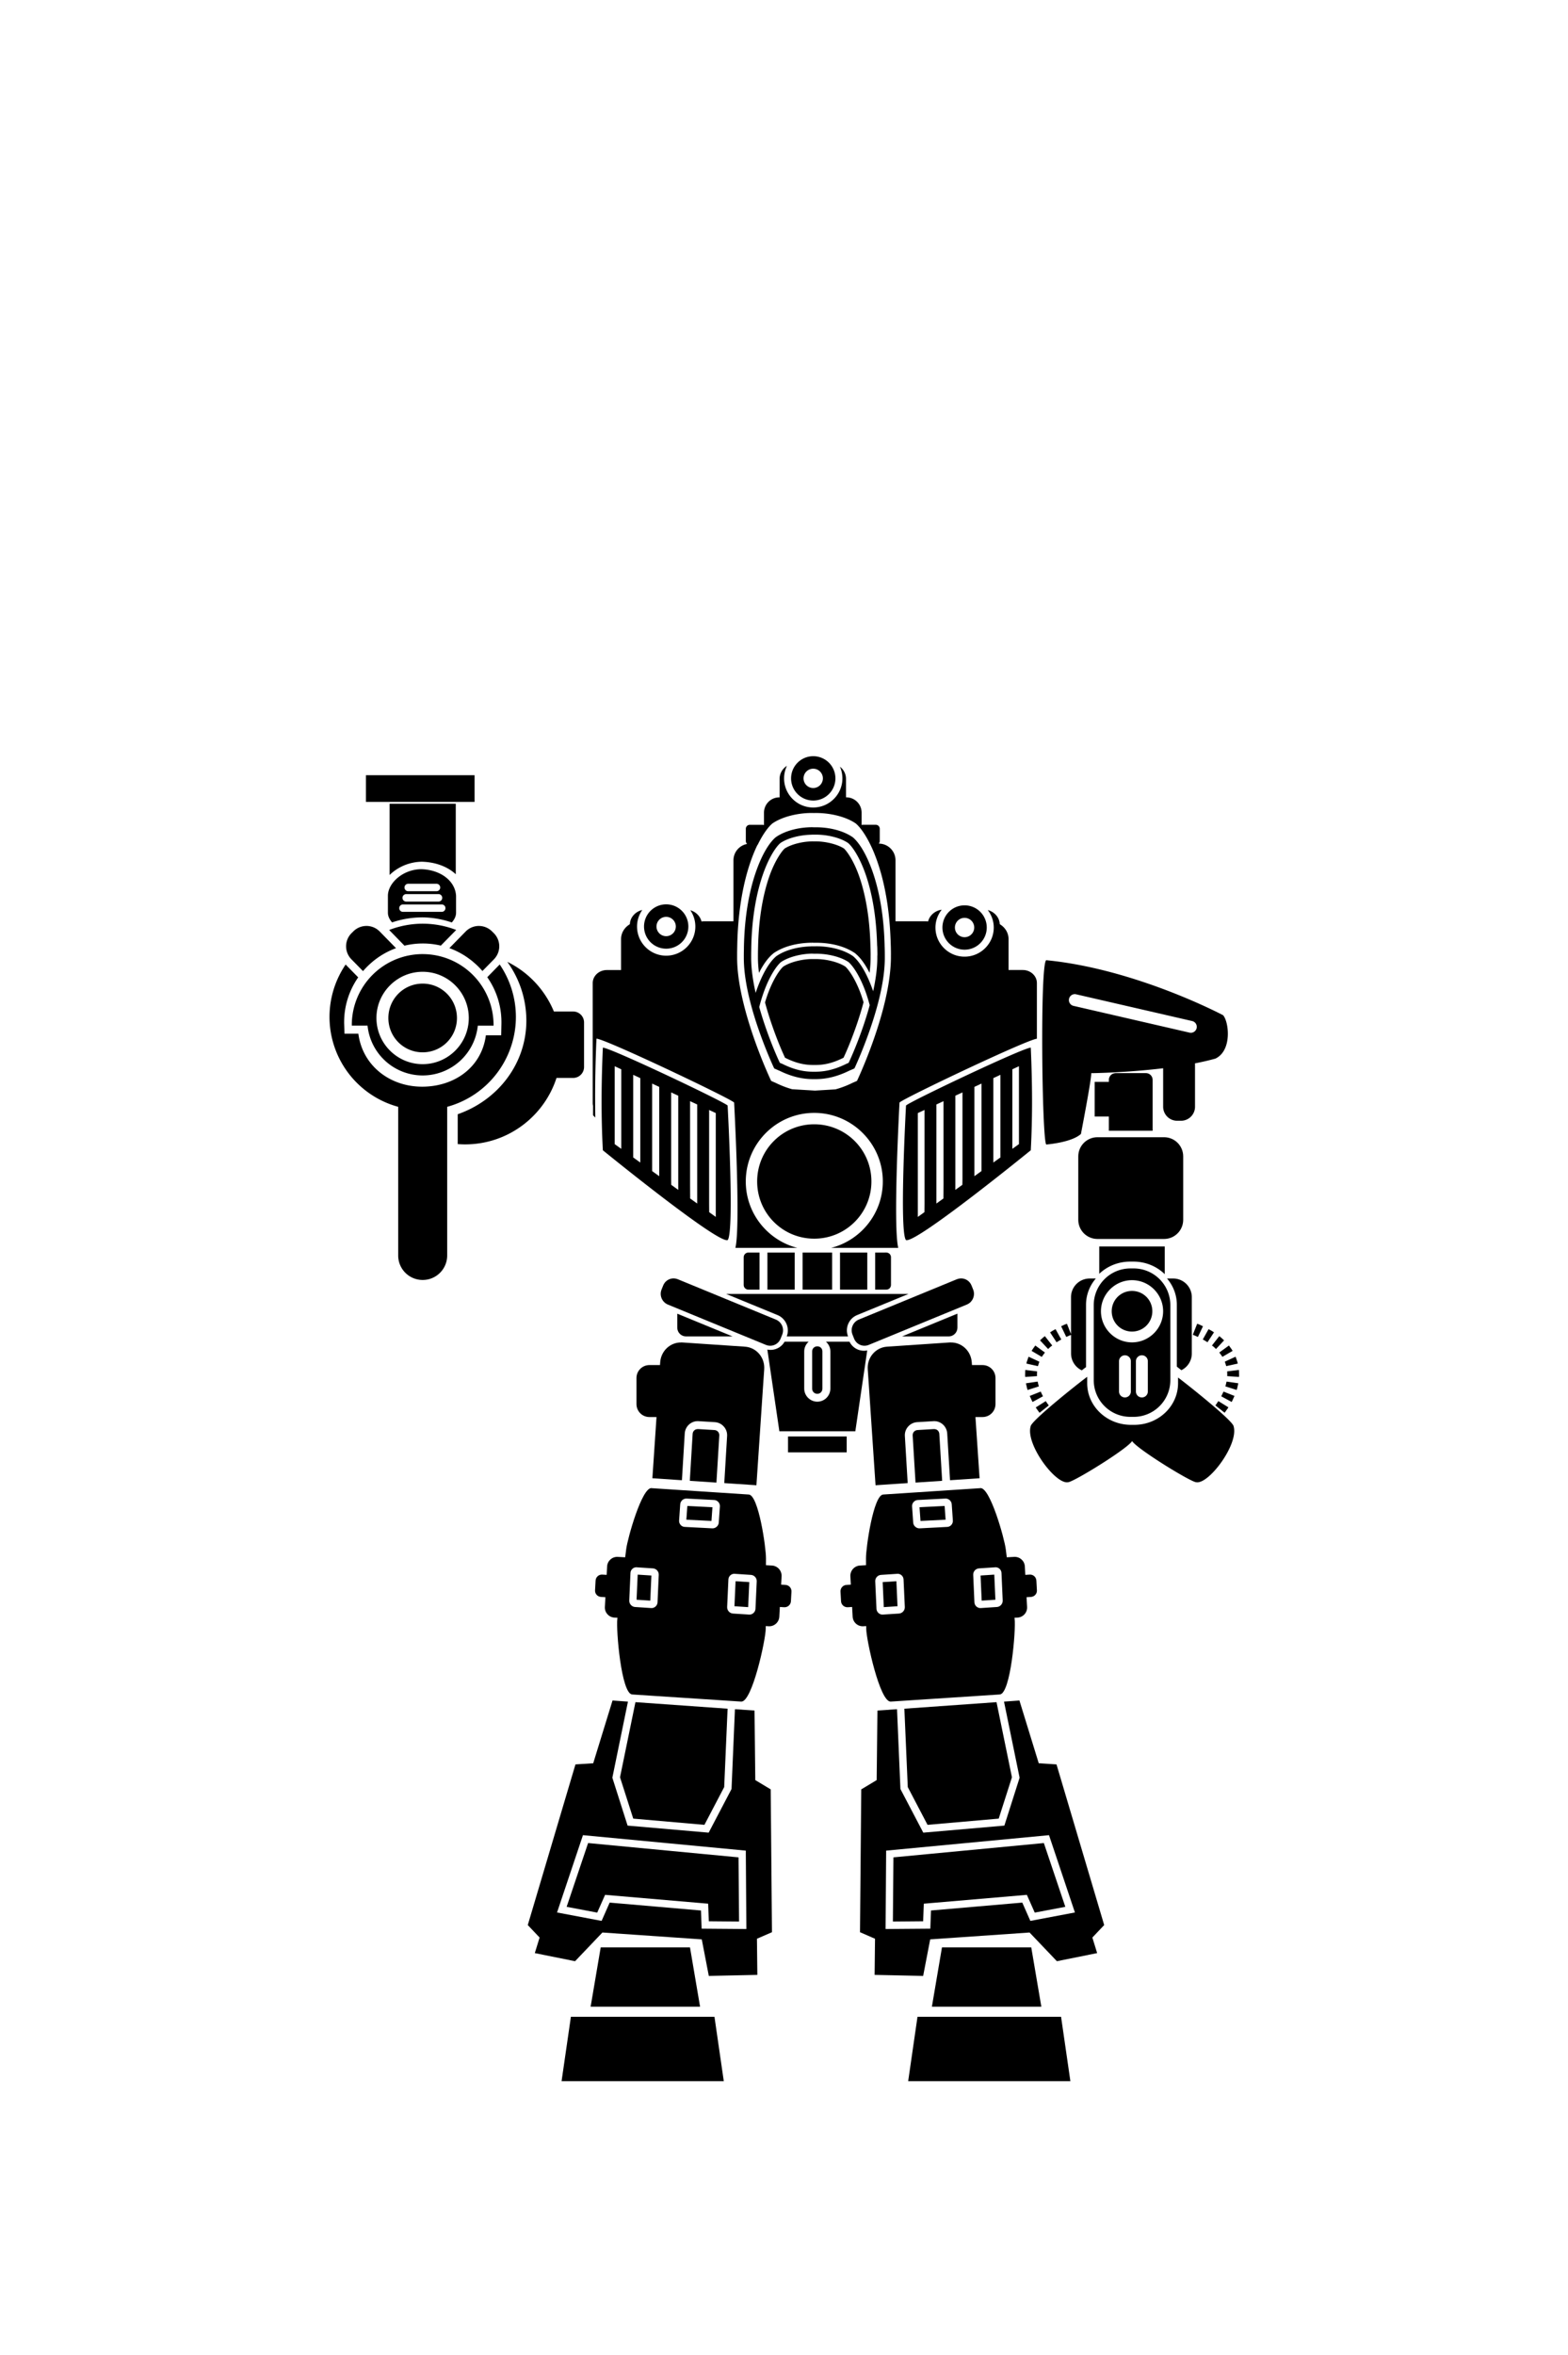<?xml version="1.0" encoding="UTF-8" standalone="no"?>
<!-- Created with Inkscape (http://www.inkscape.org/) -->

<svg
   sodipodi:docname="Valiant.svg"
   inkscape:version="1.1.2 (0a00cf5339, 2022-02-04)"
   id="svg8"
   version="1.1"
   viewBox="0 0 34.983 52.516"
   height="52.516mm"
   width="34.983mm"
   xmlns:inkscape="http://www.inkscape.org/namespaces/inkscape"
   xmlns:sodipodi="http://sodipodi.sourceforge.net/DTD/sodipodi-0.dtd"
   xmlns="http://www.w3.org/2000/svg"
   xmlns:svg="http://www.w3.org/2000/svg"
   xmlns:rdf="http://www.w3.org/1999/02/22-rdf-syntax-ns#"
   xmlns:cc="http://creativecommons.org/ns#"
   xmlns:dc="http://purl.org/dc/elements/1.1/">
  <defs
     id="defs2" />
  <sodipodi:namedview
     id="base"
     pagecolor="#ffffff"
     bordercolor="#666666"
     borderopacity="1.0"
     inkscape:pageopacity="0.0"
     inkscape:pageshadow="2"
     inkscape:zoom="2.8284271"
     inkscape:cx="72.831998"
     inkscape:cy="130.4612"
     inkscape:document-units="mm"
     inkscape:current-layer="layer1"
     showgrid="false"
     inkscape:window-width="1637"
     inkscape:window-height="773"
     inkscape:window-x="1989"
     inkscape:window-y="1229"
     inkscape:window-maximized="0"
     inkscape:snap-global="false"
     fit-margin-top="0"
     fit-margin-left="0"
     fit-margin-right="0"
     fit-margin-bottom="0"
     showguides="false"
     inkscape:guide-bbox="true"
     inkscape:pagecheckerboard="0" />
  <g
     inkscape:label="Capa 1"
     inkscape:groupmode="layer"
     id="layer1"
     transform="translate(-135.49,-99.591)">
    <rect
       style="opacity:1;vector-effect:none;fill:#1a1a1a;fill-opacity:1;stroke:none;stroke-width:0.1;stroke-linecap:butt;stroke-linejoin:miter;stroke-miterlimit:4;stroke-dasharray:none;stroke-dashoffset:0;stroke-opacity:1"
       id="rect860"
       width="7.094"
       height="0"
       x="148.868"
       y="129.319" />
    <g
       id="g11644"
       transform="translate(-0.164)">
      <path
         id="rect10456"
         style="fill:#000000;stroke:none;stroke-width:0.624;stroke-linecap:round;stroke-miterlimit:4;stroke-dasharray:none;stroke-dashoffset:0;stop-color:#000000"
         d="m 31.428,65.234 v 2.246 h 9.146 v -2.246 z m 1.992,2.402 v 5.996 c 0.655,-0.647 1.641,-1.111 2.732,-1.117 1.162,0.033 2.168,0.428 2.838,1.053 v -5.932 z m 2.666,5.508 c -1.536,0.007 -2.809,1.16 -2.809,2.242 v 1.424 c 0,0.29 0.136,0.565 0.352,0.812 0.806,-0.276 1.652,-0.418 2.504,-0.422 v -0.002 c 0.859,0.004 1.711,0.148 2.523,0.428 0.22,-0.249 0.359,-0.525 0.359,-0.816 v -1.424 c -0.071,-1.262 -1.307,-2.196 -2.93,-2.242 z m -1.102,1.225 h 2.385 c 0.171,6.93e-4 0.31,0.139 0.311,0.311 0.004,0.174 -0.136,0.318 -0.311,0.318 h -2.385 c -0.174,-0.002 -0.312,-0.145 -0.309,-0.318 6.82e-4,-0.17 0.138,-0.309 0.309,-0.311 z m -0.17,0.871 h 2.725 c 0.171,6.93e-4 0.31,0.139 0.311,0.311 0.004,0.174 -0.136,0.318 -0.311,0.318 h -2.725 c -0.174,-0.002 -0.312,-0.145 -0.309,-0.318 6.82e-4,-0.17 0.138,-0.309 0.309,-0.311 z m -0.266,0.871 h 3.256 c 0.174,-0.004 0.318,0.136 0.318,0.311 -6.68e-4,0.174 -0.144,0.314 -0.318,0.311 h -3.256 c -0.174,0.003 -0.316,-0.137 -0.316,-0.311 6.85e-4,-0.174 0.143,-0.313 0.316,-0.311 z m 1.656,1.619 a 7.847,7.847 0 0 0 -2.822,0.529 l 1.289,1.32 c 0.495,-0.119 1.01,-0.184 1.541,-0.184 h 0.002 c 0.523,6e-5 1.031,0.062 1.52,0.178 l 1.293,-1.316 a 7.847,7.847 0 0 0 -2.822,-0.527 z m -4.717,0.189 c -0.4,-0.004 -0.8,0.144 -1.109,0.447 l -0.15,0.148 c -0.618,0.606 -0.629,1.592 -0.023,2.211 l 0.977,0.996 c 0.158,-0.184 0.326,-0.359 0.502,-0.525 0.083,-0.078 0.169,-0.154 0.256,-0.229 0.037,-0.031 0.074,-0.063 0.111,-0.094 0.123,-0.1 0.249,-0.194 0.379,-0.285 0.003,-0.002 0.006,-0.005 0.01,-0.008 0.277,-0.193 0.569,-0.366 0.875,-0.516 0.21,-0.103 0.425,-0.195 0.646,-0.275 l -1.371,-1.4 c -0.303,-0.309 -0.702,-0.467 -1.102,-0.471 z m 9.434,0 c -0.4,0.004 -0.797,0.162 -1.1,0.471 l -1.369,1.396 c 0.236,0.085 0.466,0.184 0.689,0.295 0.124,0.062 0.246,0.128 0.365,0.197 0.027,0.016 0.055,0.031 0.082,0.047 0.121,0.072 0.239,0.149 0.355,0.229 0.06,0.041 0.117,0.084 0.176,0.127 0.081,0.06 0.162,0.119 0.24,0.182 0.041,0.033 0.079,0.068 0.119,0.102 0.083,0.071 0.166,0.142 0.246,0.217 0.18,0.168 0.351,0.344 0.512,0.531 l 0.967,-0.986 c 0.606,-0.619 0.597,-1.605 -0.021,-2.211 L 42.031,78.367 c -0.309,-0.303 -0.71,-0.451 -1.109,-0.447 z m -4.717,2.369 a 5.967,5.967 0 0 0 -5.967,5.967 5.967,5.967 0 0 0 0.002,0.053 h 1.324 A 4.668,4.668 0 0 0 36.205,90.5 4.668,4.668 0 0 0 40.846,86.309 h 1.324 a 5.967,5.967 0 0 0 0.002,-0.053 5.967,5.967 0 0 0 -5.967,-5.967 z m 7.131,0.656 v 0.002 c 1.004,1.395 1.597,3.103 1.598,4.949 -0.003,3.624 -2.398,6.689 -5.779,7.869 v 2.512 c 0.207,0.015 0.414,0.025 0.621,0.025 3.596,-4.56e-4 6.644,-2.346 7.697,-5.592 h 1.396 c 0.511,0 0.922,-0.411 0.922,-0.922 v -3.746 c 0,-0.511 -0.411,-0.922 -0.922,-0.922 h -1.617 c -0.741,-1.79 -2.113,-3.292 -3.916,-4.176 z m -0.646,0.217 c -0.006,0.006 -0.011,0.013 -0.018,0.02 l -1.029,1.051 c 0.751,1.074 1.193,2.378 1.193,3.785 v 0.016 0.008 c -6.05e-4,0.019 7.91e-4,0.04 0,0.059 l -0.021,1.02 h -1.289 c -0.353,2.695 -2.649,4.325 -5.367,4.326 -2.718,-0.001 -5.016,-1.764 -5.369,-4.459 h -1.166 l -0.031,-0.887 c -7.94e-4,-0.019 6.42e-4,-0.04 0,-0.059 v -0.008 -0.016 c 1.59e-4,-1.401 0.438,-2.7 1.184,-3.771 l -1.041,-1.062 c -0.005,-0.006 -0.01,-0.012 -0.016,-0.018 a 7.847,7.847 0 0 0 -1.359,4.41 7.847,7.847 0 0 0 5.783,7.564 v 0.049 10.4 2.059 c 0,1.143 0.92,2.062 2.062,2.062 1.143,0 2.062,-0.92 2.062,-2.062 v -2.059 -10.4 -0.049 a 7.847,7.847 0 0 0 5.785,-7.564 7.847,7.847 0 0 0 -1.363,-4.414 z m -6.486,0.615 c 2.141,0 3.883,1.749 3.883,3.891 0,2.141 -1.741,3.883 -3.883,3.883 -2.141,0 -3.891,-1.741 -3.891,-3.883 0,-2.141 1.749,-3.891 3.891,-3.891 z m 0,0.996 c -1.601,0 -2.887,1.294 -2.887,2.895 0,1.601 1.286,2.887 2.887,2.887 1.601,0 2.887,-1.286 2.887,-2.887 0,-1.601 -1.286,-2.895 -2.887,-2.895 z"
         transform="matrix(0.265,0,0,0.265,135.49,99.591)" />
      <path
         id="rect4226"
         style="fill:#000000;stroke:none;stroke-width:0.165;stroke-linecap:round;stroke-miterlimit:4;stroke-dasharray:none;stop-color:#000000"
         d="m 160.179,127.387 v 0.61 c 0.176,-0.168 0.42,-0.272 0.689,-0.272 h 0.075 c 0.273,0 0.52,0.107 0.697,0.28 v -0.618 z m 0.697,0.49 c -0.454,0 -0.82,0.366 -0.82,0.82 v 1.67 c 0,0.454 0.366,0.82 0.82,0.82 h 0.069 c 0.454,0 0.82,-0.366 0.82,-0.82 v -1.67 c 0,-0.454 -0.366,-0.82 -0.82,-0.82 z m -0.911,0.225 c -0.23,0 -0.416,0.186 -0.416,0.416 v 0.823 l -0.091,-0.23 -0.057,0.021 -0.072,0.035 0.114,0.238 0.065,-0.029 0.042,-0.017 v 0.414 c 0,0.167 0.098,0.311 0.24,0.377 0.012,-0.009 0.03,-0.024 0.038,-0.03 l 0.056,-0.042 v -1.391 c 0,-0.222 0.082,-0.426 0.219,-0.586 z m 1.726,0 c 0.137,0.16 0.219,0.364 0.219,0.586 v 1.379 l 0.091,0.072 c 0.002,0.002 0.007,0.006 0.01,0.008 0.138,-0.068 0.233,-0.209 0.233,-0.374 v -1.255 c 0,-0.23 -0.186,-0.416 -0.416,-0.416 z m -0.781,0.037 c 0.381,0 0.694,0.312 0.694,0.693 0,0.381 -0.312,0.694 -0.694,0.694 -0.381,0 -0.693,-0.312 -0.693,-0.694 0,-0.381 0.312,-0.693 0.693,-0.693 z m 0,0.24 c -0.252,0 -0.453,0.202 -0.453,0.453 0,0.252 0.202,0.453 0.453,0.453 0.252,0 0.453,-0.202 0.453,-0.453 0,-0.252 -0.202,-0.453 -0.453,-0.453 z m 1.454,0.731 -0.098,0.246 0.049,0.02 0.065,0.029 0.113,-0.238 -0.072,-0.035 z m -3.16,0.121 -0.067,0.037 -0.055,0.035 0.145,0.221 0.047,-0.029 0.058,-0.033 z m 3.414,0 -0.129,0.23 0.058,0.033 0.047,0.029 0.145,-0.221 -0.055,-0.035 z m -3.652,0.156 -0.043,0.034 -0.065,0.06 0.18,0.193 0.057,-0.053 0.035,-0.025 z m 3.891,0 -0.164,0.209 0.035,0.025 0.056,0.053 0.18,-0.193 -0.065,-0.06 z m -4.105,0.209 -0.06,0.084 -0.022,0.037 0.228,0.133 0.014,-0.023 0.055,-0.074 z m 4.32,0 -0.215,0.156 0.055,0.074 0.014,0.023 0.228,-0.133 -0.022,-0.037 z m -2.321,0.218 a 0.132,0.132 0 0 1 0.133,0.131 v 0.676 a 0.132,0.132 0 0 1 -0.133,0.133 0.132,0.132 0 0 1 -0.131,-0.133 v -0.676 a 0.132,0.132 0 0 1 0.131,-0.131 z m 0.379,0 a 0.132,0.132 0 0 1 0.133,0.131 v 0.676 a 0.132,0.132 0 0 1 -0.133,0.133 0.132,0.132 0 0 1 -0.133,-0.133 v -0.676 a 0.132,0.132 0 0 1 0.133,-0.131 z m -2.527,0.032 -0.01,0.024 -0.033,0.098 -0.006,0.031 0.258,0.057 0.004,-0.018 0.023,-0.07 0.004,-0.011 z m 4.617,0 -0.24,0.11 0.004,0.012 0.023,0.07 0.004,0.018 0.258,-0.057 -0.006,-0.031 -0.033,-0.098 z m -4.691,0.295 -0.002,0.023 -0.002,0.1 0.002,0.033 0.264,-0.018 -0.002,-0.023 0.002,-0.072 0.002,-0.011 z m 4.766,0 -0.264,0.032 0.002,0.011 0.002,0.072 -0.002,0.023 0.264,0.018 0.002,-0.033 -0.002,-0.1 z m -3.385,0.153 c -0.158,0.114 -1.254,0.98 -1.262,1.105 -0.115,0.399 0.553,1.293 0.831,1.246 0.102,0.011 1.324,-0.741 1.433,-0.918 0.11,0.177 1.331,0.928 1.434,0.918 0.278,0.047 0.947,-0.847 0.831,-1.246 -0.007,-0.12 -1.021,-0.925 -1.24,-1.089 v 0.127 c 0,0.513 -0.437,0.928 -0.976,0.928 h -0.075 c -0.539,0 -0.976,-0.415 -0.976,-0.928 z m -1.105,0.106 -0.262,0.039 0.004,0.018 0.022,0.096 0.011,0.035 0.252,-0.08 -0.008,-0.025 -0.018,-0.076 z m 4.215,0 -0.002,0.006 -0.018,0.076 -0.008,0.025 0.252,0.08 0.012,-0.035 0.021,-0.096 0.004,-0.018 z m -4.147,0.223 -0.246,0.098 0.008,0.015 0.041,0.09 0.015,0.029 0.233,-0.127 -0.012,-0.022 -0.035,-0.074 z m 4.078,0 -0.004,0.01 -0.035,0.074 -0.012,0.021 0.233,0.127 0.015,-0.029 0.041,-0.09 0.008,-0.015 z m -3.965,0.213 -0.224,0.141 0.013,0.02 0.057,0.08 0.015,0.019 0.207,-0.164 -0.012,-0.014 -0.047,-0.068 z m 3.851,0 -0.01,0.013 -0.046,0.069 -0.012,0.013 0.207,0.164 0.015,-0.02 0.057,-0.08 0.013,-0.02 z" />
      <path
         id="path9379"
         style="color:#000000;fill:#000000;stroke-width:1px;-inkscape-stroke:none"
         d="M 69.086,63.635 A 1.866,1.866 0 0 0 67.221,65.5 1.866,1.866 0 0 0 69.086,67.367 1.866,1.866 0 0 0 70.953,65.5 1.866,1.866 0 0 0 69.086,63.635 Z m -2.213,0.812 c -0.372,0.227 -0.619,0.636 -0.619,1.105 v 1.547 h -0.021 c -0.716,0 -1.293,0.575 -1.293,1.291 v 1.041 c -0.037,-0.014 -0.079,-0.023 -0.121,-0.023 h -1.072 c -0.186,0 -0.336,0.15 -0.336,0.336 v 1.027 c 0,0.099 0.042,0.187 0.109,0.248 -0.656,0.121 -1.15,0.689 -1.15,1.381 v 5.129 h -2.586 v 0.008 h -0.107 c -0.111,-0.446 -0.47,-0.802 -0.938,-0.939 0.267,0.393 0.422,0.865 0.422,1.373 0,1.352 -1.105,2.451 -2.457,2.451 -1.352,-3.8e-5 -2.451,-1.099 -2.451,-2.451 0,-0.518 0.164,-0.999 0.439,-1.396 -0.586,0.14 -1.02,0.62 -1.045,1.199 -0.445,0.265 -0.74,0.725 -0.74,1.252 v 2.604 h -1.193 c -0.661,0 -1.193,0.491 -1.193,1.1 V 92.812 c 0,0.082 0.009,0.162 0.027,0.238 v 0.801 l 0.191,0.191 c -0.04,-2.165 -0.005,-4.332 0.096,-6.637 0.641,-0.025 11.311,5.044 11.59,5.375 0,0 0.564,10.353 0.107,12.23 h 5.213 c -2.491,-0.638 -4.338,-2.899 -4.338,-5.588 0,-3.182 2.582,-5.771 5.764,-5.771 3.182,0 5.773,2.59 5.773,5.771 0,2.688 -1.853,4.95 -4.346,5.588 h 5.645 c -0.456,-1.878 0.107,-12.23 0.107,-12.23 0.278,-0.329 10.804,-5.33 11.566,-5.369 v -4.684 c 0,-0.609 -0.533,-1.1 -1.193,-1.1 h -1.193 v -2.604 c 0,-0.527 -0.295,-0.987 -0.74,-1.252 -0.025,-0.567 -0.441,-1.038 -1.008,-1.189 0.311,0.412 0.502,0.919 0.502,1.473 0,1.352 -1.105,2.449 -2.457,2.449 -1.352,-3.7e-5 -2.451,-1.097 -2.451,-2.449 0,-0.568 0.202,-1.087 0.527,-1.504 -0.565,0.083 -1.016,0.476 -1.143,0.984 h -0.107 v -0.006 h -2.641 v -5.131 c 0,-0.78 -0.628,-1.408 -1.408,-1.408 0.051,-0.059 0.082,-0.136 0.082,-0.221 v -1.027 c 0,-0.186 -0.15,-0.336 -0.336,-0.336 h -1.074 c -0.041,0 -0.081,0.008 -0.117,0.021 v -1.039 c 0,-0.716 -0.577,-1.291 -1.293,-1.291 h -0.021 v -1.547 c 0,-0.422 -0.199,-0.795 -0.51,-1.031 0.133,0.302 0.207,0.633 0.207,0.982 0,1.352 -1.107,2.451 -2.459,2.451 -1.352,-3.8e-5 -2.451,-1.099 -2.451,-2.451 0,-0.379 0.088,-0.736 0.242,-1.057 z m 2.211,0.24 a 0.814,0.814 0 0 1 0.814,0.814 0.814,0.814 0 0 1 -0.814,0.812 0.814,0.814 0 0 1 -0.814,-0.812 0.814,0.814 0 0 1 0.814,-0.814 z m -0.246,3.725 c 0.018,-3.8e-4 0.036,2.37e-4 0.055,0 l -0.002,0.002 c 0.088,0 0.175,-1.25e-4 0.262,0.002 1.256,-0.03 2.635,0.28 3.506,0.873 0.357,0.298 0.809,0.905 1.252,1.818 h 0.002 c 0.009,0.018 0.017,0.037 0.025,0.055 0.036,0.075 0.072,0.151 0.107,0.23 0.007,0.015 0.013,0.028 0.02,0.043 0.039,0.087 0.077,0.175 0.115,0.268 0.012,0.029 0.023,0.055 0.035,0.084 0.035,0.085 0.069,0.178 0.104,0.268 0.014,0.037 0.029,0.073 0.043,0.111 0.007,0.018 0.013,0.035 0.02,0.053 0.04,0.109 0.08,0.219 0.119,0.334 0.002,0.005 0.004,0.01 0.006,0.016 0.01,0.031 0.021,0.063 0.031,0.094 0.076,0.225 0.148,0.46 0.219,0.707 0.008,0.026 0.016,0.051 0.023,0.078 0.007,0.023 0.013,0.047 0.02,0.07 0.037,0.133 0.072,0.267 0.107,0.406 0.074,0.292 0.144,0.6 0.209,0.92 0.022,0.11 0.043,0.22 0.064,0.334 0.003,0.017 0.007,0.034 0.01,0.051 0.017,0.093 0.034,0.186 0.051,0.281 0.006,0.036 0.011,0.073 0.018,0.109 0.026,0.154 0.051,0.309 0.074,0.469 0.002,0.013 0.004,0.026 0.006,0.039 0.023,0.16 0.044,0.325 0.064,0.49 0.003,0.026 0.007,0.05 0.01,0.076 0.006,0.052 0.012,0.104 0.018,0.156 0.006,0.052 0.012,0.104 0.018,0.156 0.023,0.21 0.044,0.426 0.062,0.645 0.009,0.11 0.019,0.22 0.027,0.332 8.16e-4,0.011 0.001,0.022 0.002,0.033 0.015,0.21 0.028,0.423 0.039,0.641 1.6e-4,0.003 -1.59e-4,0.006 0,0.01 5.42e-4,0.011 0.001,0.022 0.002,0.033 0.011,0.23 0.023,0.457 0.029,0.695 0.001,0.028 9.7e-4,0.054 0.002,0.084 0.004,0.081 0.006,0.162 0.008,0.244 0.005,0.199 0.008,0.399 0.008,0.605 7.6e-5,0.045 -0.002,0.093 -0.002,0.139 0.006,0.404 -0.022,0.825 -0.062,1.252 -0.397,4.2 -2.793,9.24 -2.793,9.24 -0.124,0.056 -0.244,0.109 -0.365,0.16 -0.493,0.242 -0.972,0.424 -1.449,0.553 L 69.234,91.775 67.312,91.66 c -0.462,-0.128 -0.927,-0.306 -1.404,-0.541 -0.121,-0.051 -0.241,-0.105 -0.365,-0.16 0,0 -0.007,-0.017 -0.008,-0.018 -0.008,-0.016 -0.104,-0.222 -0.236,-0.52 -0.061,-0.137 -0.128,-0.292 -0.207,-0.477 -0.002,-0.005 -0.006,-0.013 -0.008,-0.018 -0.133,-0.312 -0.288,-0.689 -0.453,-1.111 v -0.002 c -0.003,-0.007 -0.005,-0.013 -0.008,-0.02 -0.245,-0.628 -0.514,-1.36 -0.771,-2.15 -0.008,-0.024 -0.016,-0.048 -0.023,-0.072 -0.002,-0.007 -0.004,-0.014 -0.006,-0.021 -0.615,-1.903 -1.158,-4.127 -1.145,-6.029 0,-7.93e-4 3.8e-5,-0.002 0,-0.004 -0.001,-0.07 -2.64e-4,-0.138 0,-0.207 0,-0.206 0.004,-0.409 0.008,-0.607 1.13e-4,-0.011 -1.51e-4,-0.014 0,-0.021 6.8e-4,-0.026 0.001,-0.052 0.002,-0.078 0.072,-3.975 0.867,-6.779 1.697,-8.496 h 0.016 c 0.444,-0.913 0.897,-1.521 1.254,-1.818 0.798,-0.543 2.019,-0.853 3.184,-0.877 z m 0.104,1.199 c -1.077,0.015 -2.207,0.289 -2.99,0.826 l -0.008,0.008 -0.014,0.008 c -0.53,0.446 -1.145,1.403 -1.676,2.938 -0.531,1.534 -0.955,3.644 -1.004,6.35 -5.67e-4,0.019 6.05e-4,0.044 0,0.066 -2.27e-4,0.015 0,0.021 0,0.021 -0.004,0.172 -0.008,0.351 -0.008,0.533 -2.65e-4,0.059 -9.83e-4,0.117 0,0.184 v 0.008 c -0.008,1.332 0.277,2.807 0.654,4.184 0.058,0.21 0.116,0.417 0.178,0.621 0.004,0.014 0.009,0.029 0.014,0.043 0.055,0.183 0.109,0.362 0.166,0.539 0.005,0.015 0.011,0.031 0.016,0.047 0.072,0.224 0.147,0.444 0.221,0.656 0.63,1.82 1.262,3.166 1.262,3.166 l 0.051,0.104 0.104,0.045 c 0.104,0.047 0.203,0.09 0.303,0.133 0.004,0.002 0.012,-0.002 0.016,0 0.003,0.001 0.004,0.008 0.008,0.008 0.992,0.488 1.952,0.73 2.945,0.709 0.991,0.019 1.947,-0.221 2.938,-0.709 l 0.016,-0.008 c 0.101,-0.043 0.203,-0.084 0.309,-0.133 l 0.104,-0.045 0.053,-0.104 c 0,0 0.637,-1.36 1.27,-3.195 0.087,-0.253 0.174,-0.515 0.26,-0.783 0.004,-0.011 0.006,-0.022 0.01,-0.033 0.122,-0.385 0.24,-0.783 0.35,-1.189 0.368,-1.365 0.64,-2.819 0.621,-4.129 4.53e-4,-0.03 1.13e-4,-0.071 0,-0.117 3.4e-4,-0.181 -0.002,-0.355 -0.008,-0.531 v -0.008 c -0.001,-0.072 -0.004,-0.146 -0.008,-0.215 v -0.008 c -5.29e-4,-0.019 0.001,-0.038 0,-0.066 -0.067,-2.642 -0.491,-4.7 -1.018,-6.201 -0.527,-1.501 -1.138,-2.438 -1.662,-2.879 l -0.008,-0.006 -0.014,-0.008 C 71.551,69.864 70.32,69.594 69.176,69.619 h -0.014 c -0.068,-0.002 -0.141,-0.008 -0.215,-0.008 z m -0.008,0.627 h 0.008 0.008 c 0.069,1.14e-4 0.14,-0.002 0.213,0 h 0.008 0.008 c 1.028,-0.026 2.168,0.244 2.842,0.701 0.358,0.303 0.962,1.172 1.463,2.6 0.502,1.432 0.915,3.424 0.98,6.008 v 0.008 c 7.56e-4,0.019 0.008,0.043 0.008,0.074 v 0.008 c 0.004,0.068 0.008,0.132 0.008,0.199 v 0.008 c 0.004,0.17 0.008,0.338 0.008,0.516 7.6e-5,0.03 -0.008,0.072 -0.008,0.119 v 0.006 c 0.013,0.907 -0.129,1.921 -0.35,2.932 -0.008,-0.024 -0.015,-0.049 -0.023,-0.072 -0.527,-1.501 -1.13,-2.43 -1.654,-2.871 l -0.014,-0.016 -0.016,-0.008 c -0.786,-0.539 -1.916,-0.809 -2.996,-0.82 -0.072,-7.33e-4 -0.143,3.83e-4 -0.215,0.002 -0.073,-0.002 -0.15,1.14e-4 -0.229,0 h -0.006 c -0.012,1.73e-4 -0.025,0.002 -0.037,0.002 l 0.004,-0.307 h 0.008 c 0.075,0 0.14,0.006 0.205,0.008 1.217,-0.029 2.503,0.229 3.447,0.877 l 0.031,0.023 0.023,0.023 c 0.403,0.339 0.796,0.865 1.17,1.607 0.061,-0.479 0.094,-0.941 0.088,-1.369 v -0.012 -0.01 c 6.04e-4,-0.061 0.002,-0.098 0.002,-0.109 v -0.002 -0.004 c 0,-0.172 -0.004,-0.342 -0.008,-0.51 v -0.002 -0.004 c -0.004,-0.052 -0.006,-0.118 -0.008,-0.197 -0.001,-0.04 -0.002,-0.063 -0.002,-0.07 v -0.008 -0.008 c -0.064,-2.53 -0.471,-4.469 -0.951,-5.838 -0.472,-1.345 -1.062,-2.129 -1.277,-2.32 -0.528,-0.346 -1.567,-0.62 -2.48,-0.598 h -0.023 -0.021 c -0.086,-0.002 -0.15,-0.004 -0.195,-0.004 l 0.006,0.004 c -0.862,0.012 -1.789,0.279 -2.281,0.602 -0.218,0.194 -0.822,0.996 -1.299,2.373 -0.485,1.401 -0.891,3.386 -0.938,5.979 v 0.004 0.004 c -7.18e-4,0.025 -0.002,0.043 -0.002,0.059 v 0.008 c 7.6e-5,0 2.65e-4,-0.007 0,0.012 v 0.004 0.002 c -0.006,0.168 -0.008,0.338 -0.008,0.51 v 0.004 0.002 c -3.03e-4,0.063 -6.81e-4,0.118 0,0.164 v 0.002 0.012 0.012 c -0.003,0.412 0.03,0.855 0.088,1.312 0.375,-0.744 0.769,-1.271 1.172,-1.609 l 0.031,-0.023 0.021,-0.023 c 0.878,-0.603 2.058,-0.87 3.197,-0.885 l -0.002,0.307 c -1.065,0.021 -2.17,0.285 -2.943,0.816 l -0.016,0.008 -0.016,0.016 c -0.53,0.446 -1.145,1.395 -1.676,2.93 -0.016,0.048 -0.033,0.098 -0.049,0.146 -0.231,-1.029 -0.383,-2.066 -0.377,-2.996 v -0.008 -0.008 c -8.31e-4,-0.056 -2.64e-4,-0.116 0,-0.178 0,-0.176 0.004,-0.349 0.008,-0.523 1.51e-4,-0.011 3.7e-5,-0.012 0,-0.016 5.67e-4,-0.023 -6.81e-4,-0.043 0,-0.066 v -0.008 c 0.048,-2.647 0.468,-4.684 0.975,-6.148 0.505,-1.46 1.114,-2.351 1.477,-2.658 0.624,-0.423 1.649,-0.684 2.613,-0.701 z m -12.227,5.863 a 1.866,1.866 0 0 0 -1.867,1.865 1.866,1.866 0 0 0 1.867,1.867 1.866,1.866 0 0 0 1.865,-1.867 1.866,1.866 0 0 0 -1.865,-1.865 z m 25.123,0.084 a 1.866,1.866 0 0 0 -1.867,1.867 1.866,1.866 0 0 0 1.867,1.865 1.866,1.866 0 0 0 1.865,-1.865 1.866,1.866 0 0 0 -1.865,-1.867 z m -25.127,0.969 a 0.814,0.814 0 0 1 0.814,0.814 0.814,0.814 0 0 1 -0.814,0.812 0.814,0.814 0 0 1 -0.814,-0.812 0.814,0.814 0 0 1 0.814,-0.814 z m 25.123,0.084 a 0.814,0.814 0 0 1 0.814,0.814 0.814,0.814 0 0 1 -0.814,0.814 0.814,0.814 0 0 1 -0.812,-0.814 0.814,0.814 0 0 1 0.812,-0.814 z M 68.977,80.25 h 0.006 0.008 c 0.067,2.27e-4 0.136,0.008 0.207,0.008 h 0.008 0.008 c 1.026,-0.026 2.167,0.247 2.842,0.701 0.358,0.305 0.969,1.168 1.469,2.592 0.111,0.317 0.216,0.662 0.316,1.035 -0.174,0.638 -0.368,1.255 -0.564,1.826 -0.602,1.747 -1.174,2.95 -1.211,3.027 -0.064,0.026 -0.127,0.054 -0.191,0.082 l -0.008,0.008 h -0.008 c -0.93,0.461 -1.785,0.674 -2.68,0.656 h -0.008 -0.008 c -0.894,0.019 -1.742,-0.195 -2.672,-0.656 h -0.008 l -0.008,-0.008 c -0.065,-0.026 -0.135,-0.054 -0.199,-0.082 -0.038,-0.077 -0.604,-1.264 -1.203,-2.996 -0.184,-0.533 -0.367,-1.108 -0.533,-1.701 0.105,-0.41 0.22,-0.789 0.34,-1.135 0.503,-1.453 1.122,-2.332 1.484,-2.643 0.624,-0.423 1.648,-0.698 2.613,-0.715 z m -0.031,0.455 c -0.897,0.016 -1.861,0.287 -2.393,0.643 -0.266,0.234 -0.865,1.058 -1.35,2.459 -0.06,0.174 -0.119,0.357 -0.176,0.549 0.178,0.662 0.381,1.31 0.586,1.902 0.55,1.591 1.001,2.541 1.1,2.754 l 0.008,0.002 0.023,0.012 c 0.867,0.43 1.614,0.607 2.41,0.592 h 0.018 0.02 c 0.797,0.017 1.545,-0.162 2.412,-0.592 l 0.023,-0.012 0.008,-0.002 c 0.099,-0.214 0.556,-1.177 1.109,-2.783 0.203,-0.589 0.402,-1.231 0.578,-1.889 -0.061,-0.205 -0.125,-0.4 -0.189,-0.584 -0.482,-1.374 -1.083,-2.187 -1.344,-2.414 -0.576,-0.382 -1.646,-0.657 -2.598,-0.635 h -0.016 -0.016 c -0.071,-0.002 -0.138,2.27e-4 -0.199,0 h -0.014 z m -17.572,7.455 c -0.132,3.015 -0.153,5.771 0,8.637 0,0 9.653,7.857 10.504,7.559 0.584,-0.609 0,-11.324 0,-11.324 -0.253,-0.3 -9.923,-4.893 -10.504,-4.871 z m 36.027,0 c -0.581,-0.022 -10.251,4.571 -10.504,4.871 0,0 -0.584,10.715 0,11.324 0.851,0.299 10.504,-7.559 10.504,-7.559 0.153,-2.865 0.132,-5.622 0,-8.637 z m -35.031,1.564 0.555,0.258 v 6.695 l -0.555,-0.398 z m 34.035,0 v 6.555 l -0.555,0.398 v -6.695 z m -32.477,0.723 0.598,0.277 v 7.105 l -0.598,-0.43 z m 30.918,0 v 6.953 l -0.598,0.43 v -7.105 z m -29.324,0.738 0.598,0.277 v 7.516 l -0.596,-0.43 -0.002,-0.195 z m 27.73,0 v 7.168 l -0.002,0.195 -0.596,0.43 v -7.516 z m -26.129,0.742 0.598,0.277 v 7.543 l 0.002,0.383 -0.592,-0.426 -0.008,-0.531 z m 24.527,0 v 7.246 l -0.008,0.531 -0.592,0.426 0.002,-0.383 v -7.543 z m -22.932,0.738 0.598,0.277 v 8.336 l -0.592,-0.426 -0.006,-1.105 z m 21.336,0 0.002,7.082 -0.008,1.105 -0.592,0.426 v -8.336 z m -19.734,0.74 0.561,0.26 v 8.74 l -0.555,-0.4 -0.006,-0.723 z m 18.133,0 0.002,7.877 -0.008,0.723 -0.555,0.4 v -8.74 z m -9.346,1.205 c -2.634,0.033 -4.742,2.17 -4.742,4.812 0,2.663 2.141,4.813 4.805,4.813 2.663,0 4.814,-2.149 4.814,-4.813 0,-2.663 -2.151,-4.812 -4.814,-4.812 -0.021,0 -0.042,-2.61e-4 -0.062,0 z"
         transform="matrix(0.265,0,0,0.265,135.49,99.591)" />
      <path
         id="rect918"
         style="fill:#000000;stroke:none;stroke-width:0.653;stroke-linecap:round;stop-color:#000000"
         d="m 63.605,105.404 c -0.209,0.011 -0.375,0.183 -0.375,0.395 v 2.332 c 0,0.218 0.176,0.393 0.395,0.393 h 0.939 V 105.404 H 63.625 c -0.007,0 -0.013,-3.4e-4 -0.02,0 z m 1.623,0 v 3.119 h 2.297 v -3.119 z m 2.961,0 v 3.119 h 2.486 v -3.119 z m 3.152,0 v 3.119 h 2.295 v -3.119 z m 2.959,0 v 3.119 h 0.939 c 0.218,0 0.393,-0.174 0.393,-0.393 v -2.332 c 0,-0.218 -0.174,-0.395 -0.393,-0.395 z"
         transform="matrix(0.265,0,0,0.265,135.49,99.591)" />
      <path
         id="path1511"
         style="fill:#000000;stroke:none;stroke-width:1px;stroke-linecap:butt;stroke-linejoin:miter;stroke-opacity:1"
         d="m 88.703,80.801 c -0.538,0.289 -0.36,15.156 0,15.51 0,0 2.106,-0.154 2.92,-0.885 0,0 0.918,-4.747 0.867,-5.117 0,0 2.89,-0.032 6.055,-0.414 v 3.234 c 0,0.655 0.527,1.184 1.182,1.184 h 0.32 c 0.655,0 1.182,-0.529 1.182,-1.184 v -3.523 c 0,-0.042 -0.002,-0.083 -0.006,-0.123 0.597,-0.116 1.178,-0.249 1.723,-0.4 1.444,-0.694 1.119,-3.143 0.645,-3.652 0,0 -7.334,-3.897 -14.887,-4.629 z m 2.387,2.857 a 0.5,0.5 0 0 1 0.131,0.014 l 9.766,2.25 a 0.5,0.5 0 0 1 0.377,0.598 0.5,0.5 0 0 1 -0.598,0.377 l -9.768,-2.252 a 0.5,0.5 0 0 1 -0.375,-0.598 0.5,0.5 0 0 1 0.467,-0.389 z"
         transform="matrix(0.265,0,0,0.265,135.49,99.591)" />
      <path
         id="rect2607"
         style="fill:#000000;stroke:none;stroke-width:0.665;stroke-linecap:round;stop-color:#000000"
         d="m 57.27,107.58 c -0.355,0.022 -0.68,0.244 -0.82,0.6 l -0.137,0.342 c -0.195,0.495 0.045,1.057 0.537,1.26 l 8.248,3.391 c 0.493,0.203 1.047,-0.033 1.242,-0.527 l 0.137,-0.342 c 0.195,-0.495 -0.045,-1.057 -0.537,-1.26 l -8.248,-3.391 c -0.139,-0.057 -0.283,-0.081 -0.422,-0.072 z m 24.23,0 c -0.109,0.004 -0.22,0.028 -0.328,0.072 l -8.248,3.391 c -0.492,0.202 -0.731,0.764 -0.535,1.26 l 0.135,0.342 c 0.196,0.495 0.75,0.73 1.242,0.527 l 8.248,-3.391 c 0.492,-0.202 0.733,-0.764 0.537,-1.26 l -0.137,-0.342 C 82.261,107.793 81.89,107.565 81.5,107.58 Z m -19.748,1.305 4.332,1.781 c 0.694,0.285 1.045,1.095 0.77,1.793 v 0.002 h 5.162 l -0.002,-0.006 c -0.276,-0.698 0.067,-1.504 0.762,-1.789 l 4.334,-1.781 z m 19.473,1.66 -4.662,1.916 h 3.924 c 0.41,0 0.738,-0.33 0.738,-0.74 z m -23.586,0.002 v 1.174 c 0,0.41 0.33,0.74 0.74,0.74 h 3.918 z"
         transform="matrix(0.265,0,0,0.265,135.49,99.591)" />
      <path
         id="rect3191"
         style="stroke-width:0.665;stroke-linecap:round;stop-color:#000000"
         d="m 66.672,112.906 c -0.286,0.513 -0.878,0.779 -1.449,0.662 l 1.012,6.875 h 6.395 l 1.002,-6.803 c -0.599,0.124 -1.223,-0.172 -1.492,-0.734 H 70.156 c 0.227,0.2 0.373,0.491 0.373,0.816 v 3.131 c 0,0.603 -0.496,1.1 -1.1,1.1 -0.603,0 -1.102,-0.496 -1.102,-1.1 v -3.131 c 0,-0.325 0.146,-0.616 0.373,-0.816 z m 2.758,0.389 c -0.246,0 -0.436,0.182 -0.436,0.428 v 3.131 c 0,0.246 0.189,0.436 0.436,0.436 0.246,0 0.428,-0.19 0.428,-0.436 v -3.131 c 0,-0.246 -0.182,-0.428 -0.428,-0.428 z m -2.467,7.584 v 1.34 h 4.939 v -1.34 z"
         transform="matrix(0.265,0,0,0.265,135.49,99.591)" />
      <path
         id="rect3757"
         style="fill:#000000;stroke:none;stroke-width:0.184;stroke-linecap:round;stop-color:#000000"
         d="m 156.864,129.527 c -0.008,1.3e-4 -0.016,5.3e-4 -0.024,0.001 l -1.396,0.094 c -0.256,0.017 -0.448,0.242 -0.43,0.505 l 0.026,0.379 0.116,1.732 0.032,0.474 0.462,-0.031 0.255,-0.017 -0.063,-1.051 c -0.01,-0.159 0.114,-0.298 0.273,-0.308 l 0.366,-0.022 c 0.159,-0.01 0.296,0.114 0.306,0.273 l 0.063,1.044 0.196,-0.013 0.463,-0.031 -0.032,-0.474 -0.06,-0.891 h 0.158 c 0.16,0 0.289,-0.129 0.289,-0.289 v -0.581 c 0,-0.16 -0.129,-0.289 -0.289,-0.289 h -0.236 l -0.004,-0.06 c -0.017,-0.255 -0.224,-0.448 -0.47,-0.444 z m -0.373,1.932 -0.367,0.022 c -0.065,0.004 -0.112,0.057 -0.108,0.122 l 0.064,1.05 0.594,-0.04 -0.063,-1.045 c -0.004,-0.065 -0.055,-0.112 -0.12,-0.108 z m 1.036,1.317 5.3e-4,0.001 -2.17,0.142 c -0.217,0.016 -0.384,1.179 -0.383,1.423 l 5.3e-4,0.153 -0.135,0.008 c -0.004,2.2e-4 -0.008,2.7e-4 -0.012,5.3e-4 -0.119,0.013 -0.208,0.117 -0.202,0.238 l 0.011,0.187 -0.098,0.006 c -0.078,0.005 -0.137,0.071 -0.133,0.149 l 0.012,0.216 c 0.005,0.078 0.071,0.137 0.149,0.133 l 0.098,-0.006 0.012,0.217 c 0.007,0.125 0.113,0.22 0.238,0.213 l 0.065,-0.004 v 0.059 c 9.2e-4,0.244 0.304,1.641 0.547,1.625 l 2.433,-0.159 c 0.243,-0.016 0.361,-1.441 0.331,-1.683 l -0.004,-0.027 0.069,-0.004 c 0.125,-0.007 0.22,-0.113 0.213,-0.238 l -0.012,-0.217 0.098,-0.006 c 0.078,-0.005 0.138,-0.07 0.133,-0.148 l -0.012,-0.217 c -0.005,-0.078 -0.07,-0.137 -0.148,-0.133 l -0.099,0.006 -0.01,-0.188 c -0.007,-0.125 -0.113,-0.22 -0.238,-0.213 l -0.165,0.009 -0.023,-0.182 c -0.031,-0.242 -0.348,-1.375 -0.565,-1.361 z m -0.783,0.233 c 0.074,-0.004 0.139,0.054 0.144,0.128 l 0.025,0.362 c 0.005,0.073 -0.051,0.139 -0.125,0.142 l -0.614,0.032 c -0.074,0.004 -0.141,-0.054 -0.146,-0.128 l -0.025,-0.362 c -0.005,-0.073 0.054,-0.139 0.127,-0.142 z m -0.015,0.165 -0.56,0.028 0.022,0.306 0.56,-0.028 z m 1.135,1.367 c 0.071,-8e-4 0.131,0.055 0.134,0.127 l 0.027,0.614 c 0.003,0.074 -0.055,0.14 -0.128,0.145 l -0.362,0.024 c -0.073,0.005 -0.138,-0.055 -0.141,-0.128 l -0.027,-0.614 c -0.003,-0.074 0.055,-0.138 0.129,-0.143 l 0.362,-0.024 c 0.002,-1.5e-4 0.004,-5.2e-4 0.007,-5.2e-4 z m -2.188,0.145 c 0.001,-1e-4 0.002,1e-5 0.003,0 0.071,-7.9e-4 0.131,0.055 0.134,0.127 l 0.028,0.615 c 0.003,0.074 -0.055,0.14 -0.129,0.145 l -0.362,0.023 c -0.073,0.005 -0.138,-0.055 -0.141,-0.128 l -0.028,-0.614 c -0.003,-0.074 0.055,-0.138 0.129,-0.143 l 0.362,-0.024 c 10e-4,-8e-5 0.003,-5.3e-4 0.004,-5.3e-4 z m 2.161,0.019 -0.306,0.02 0.025,0.56 0.306,-0.02 z m -2.184,0.147 -0.306,0.02 0.025,0.558 0.306,-0.02 z m 2.745,2.66 -0.344,0.025 0.348,1.697 -0.34,1.068 -1.809,0.157 -0.51,-0.973 -0.076,-1.78 -0.437,0.03 -0.017,1.551 -0.344,0.207 -0.028,3.185 0.335,0.146 -0.009,0.806 1.083,0.023 0.157,-0.815 2.217,-0.153 0.61,0.64 0.898,-0.181 -0.107,-0.347 0.264,-0.278 -1.064,-3.583 -0.396,-0.025 z m -0.511,0.037 -2.056,0.146 0.076,1.748 0.441,0.842 1.588,-0.139 0.295,-0.922 z m 1.171,2.966 0.578,1.724 -0.994,0.188 -0.18,-0.408 -2.037,0.176 -0.015,0.405 -0.998,0.008 0.012,-1.672 v -0.076 z m -0.115,0.176 -3.356,0.319 -0.012,1.431 0.675,-0.006 0.015,-0.392 2.299,-0.197 0.176,0.396 0.682,-0.129 z m -2.273,2.326 -0.225,1.324 h 2.442 l -0.225,-1.324 z m -0.546,1.548 -0.208,1.436 h 3.619 l -0.208,-1.436 z" />
      <path
         id="rect3757-8"
         style="fill:#000000;stroke:none;stroke-width:0.184;stroke-linecap:round;stop-color:#000000"
         d="m 150.854,129.527 c 0.008,1.3e-4 0.016,5.3e-4 0.024,0.001 l 1.396,0.094 c 0.256,0.017 0.448,0.242 0.43,0.505 l -0.026,0.379 -0.116,1.732 -0.032,0.474 -0.462,-0.031 -0.255,-0.017 0.063,-1.051 c 0.01,-0.159 -0.114,-0.298 -0.273,-0.308 l -0.366,-0.022 c -0.159,-0.01 -0.296,0.114 -0.306,0.273 l -0.063,1.044 -0.196,-0.013 -0.463,-0.031 0.032,-0.474 0.06,-0.891 h -0.158 c -0.16,0 -0.289,-0.129 -0.289,-0.289 v -0.581 c 0,-0.16 0.129,-0.289 0.289,-0.289 h 0.236 l 0.004,-0.06 c 0.017,-0.255 0.224,-0.448 0.47,-0.444 z m 0.373,1.932 0.367,0.022 c 0.065,0.004 0.112,0.057 0.108,0.122 l -0.064,1.05 -0.594,-0.04 0.063,-1.045 c 0.004,-0.065 0.055,-0.112 0.12,-0.108 z m -1.036,1.317 -5.3e-4,10e-4 2.17,0.142 c 0.217,0.016 0.384,1.179 0.383,1.423 l -5.3e-4,0.153 0.135,0.008 c 0.004,2.2e-4 0.008,2.7e-4 0.012,5.3e-4 0.119,0.013 0.208,0.117 0.202,0.238 l -0.011,0.187 0.098,0.006 c 0.078,0.005 0.137,0.071 0.133,0.149 l -0.012,0.216 c -0.005,0.078 -0.071,0.137 -0.149,0.133 l -0.098,-0.006 -0.012,0.217 c -0.007,0.125 -0.113,0.22 -0.238,0.213 l -0.065,-0.004 v 0.059 c -9.2e-4,0.244 -0.304,1.641 -0.547,1.625 l -2.433,-0.159 c -0.243,-0.016 -0.361,-1.441 -0.331,-1.683 l 0.004,-0.027 -0.069,-0.004 c -0.125,-0.007 -0.22,-0.113 -0.213,-0.238 l 0.012,-0.217 -0.098,-0.006 c -0.078,-0.005 -0.138,-0.07 -0.133,-0.148 l 0.012,-0.217 c 0.005,-0.078 0.07,-0.137 0.148,-0.133 l 0.099,0.006 0.01,-0.188 c 0.007,-0.125 0.113,-0.22 0.238,-0.213 l 0.165,0.009 0.023,-0.182 c 0.031,-0.242 0.348,-1.375 0.565,-1.361 z m 0.783,0.233 c -0.074,-0.004 -0.139,0.054 -0.144,0.128 l -0.025,0.362 c -0.005,0.073 0.051,0.139 0.125,0.142 l 0.614,0.032 c 0.074,0.004 0.141,-0.054 0.146,-0.128 l 0.025,-0.362 c 0.005,-0.073 -0.054,-0.139 -0.127,-0.142 z m 0.015,0.165 0.56,0.028 -0.022,0.306 -0.56,-0.028 z m -1.135,1.367 c -0.071,-8e-4 -0.131,0.055 -0.134,0.127 l -0.027,0.614 c -0.003,0.074 0.055,0.14 0.128,0.145 l 0.362,0.024 c 0.073,0.005 0.138,-0.055 0.141,-0.128 l 0.027,-0.614 c 0.003,-0.074 -0.055,-0.138 -0.129,-0.143 l -0.362,-0.024 c -0.002,-1.5e-4 -0.004,-5.2e-4 -0.007,-5.2e-4 z m 2.188,0.145 c -0.001,-10e-5 -0.002,1e-5 -0.003,0 -0.071,-7.9e-4 -0.131,0.055 -0.134,0.127 l -0.028,0.615 c -0.003,0.074 0.055,0.14 0.129,0.145 l 0.362,0.023 c 0.073,0.005 0.138,-0.055 0.141,-0.128 l 0.028,-0.614 c 0.003,-0.074 -0.055,-0.138 -0.129,-0.143 l -0.362,-0.024 c -0.001,-8e-5 -0.003,-5.3e-4 -0.004,-5.3e-4 z m -2.161,0.019 0.306,0.02 -0.025,0.56 -0.306,-0.02 z m 2.184,0.147 0.306,0.02 -0.025,0.558 -0.306,-0.02 z m -2.745,2.66 0.344,0.025 -0.348,1.697 0.34,1.068 1.809,0.157 0.51,-0.973 0.076,-1.78 0.437,0.03 0.017,1.551 0.344,0.207 0.028,3.185 -0.335,0.146 0.009,0.806 -1.083,0.023 -0.157,-0.815 -2.217,-0.153 -0.61,0.64 -0.898,-0.181 0.107,-0.347 -0.264,-0.278 1.064,-3.583 0.396,-0.025 z m 0.511,0.037 2.056,0.146 -0.076,1.748 -0.441,0.842 -1.588,-0.139 -0.295,-0.922 z m -1.171,2.966 -0.578,1.724 0.994,0.188 0.18,-0.408 2.037,0.176 0.015,0.405 0.998,0.008 -0.012,-1.672 v -0.076 z m 0.115,0.176 3.356,0.319 0.012,1.431 -0.675,-0.006 -0.015,-0.392 -2.299,-0.197 -0.176,0.396 -0.682,-0.129 z m 2.273,2.326 0.225,1.324 h -2.442 l 0.225,-1.324 z m 0.546,1.548 0.208,1.436 h -3.619 l 0.208,-1.436 z" />
      <path
         style="fill:none;stroke:#000000;stroke-width:0.265px;stroke-linecap:butt;stroke-linejoin:miter;stroke-opacity:1"
         d="M 155.356,137.938 Z"
         id="path4809" />
      <path
         id="rect3240"
         style="fill:#000000;stroke:none;stroke-width:0.186;stroke-linecap:round;stroke-miterlimit:4;stroke-dasharray:none;stop-color:#000000"
         d="m 160.536,123.522 c -0.08,0.004 -0.143,0.07 -0.143,0.151 v 0.044 h -0.316 v 0.773 h 0.316 v 0.166 c 0,0.003 -1.3e-4,0.005 0,0.008 v 0.143 h 0.151 0.675 0.151 v -0.151 -0.603 -0.381 c 0,-0.084 -0.067,-0.151 -0.151,-0.151 h -0.675 c -0.003,0 -0.005,-1.3e-4 -0.008,0 z m -0.397,1.429 c -0.237,0 -0.428,0.191 -0.428,0.428 v 1.413 c 0,0.237 0.191,0.428 0.428,0.428 h 1.485 c 0.237,0 0.428,-0.191 0.428,-0.428 v -1.413 c 0,-0.237 -0.191,-0.428 -0.428,-0.428 z"
         sodipodi:nodetypes="csccccscccccccsssccsssssssss" />
    </g>
  </g>
</svg>
